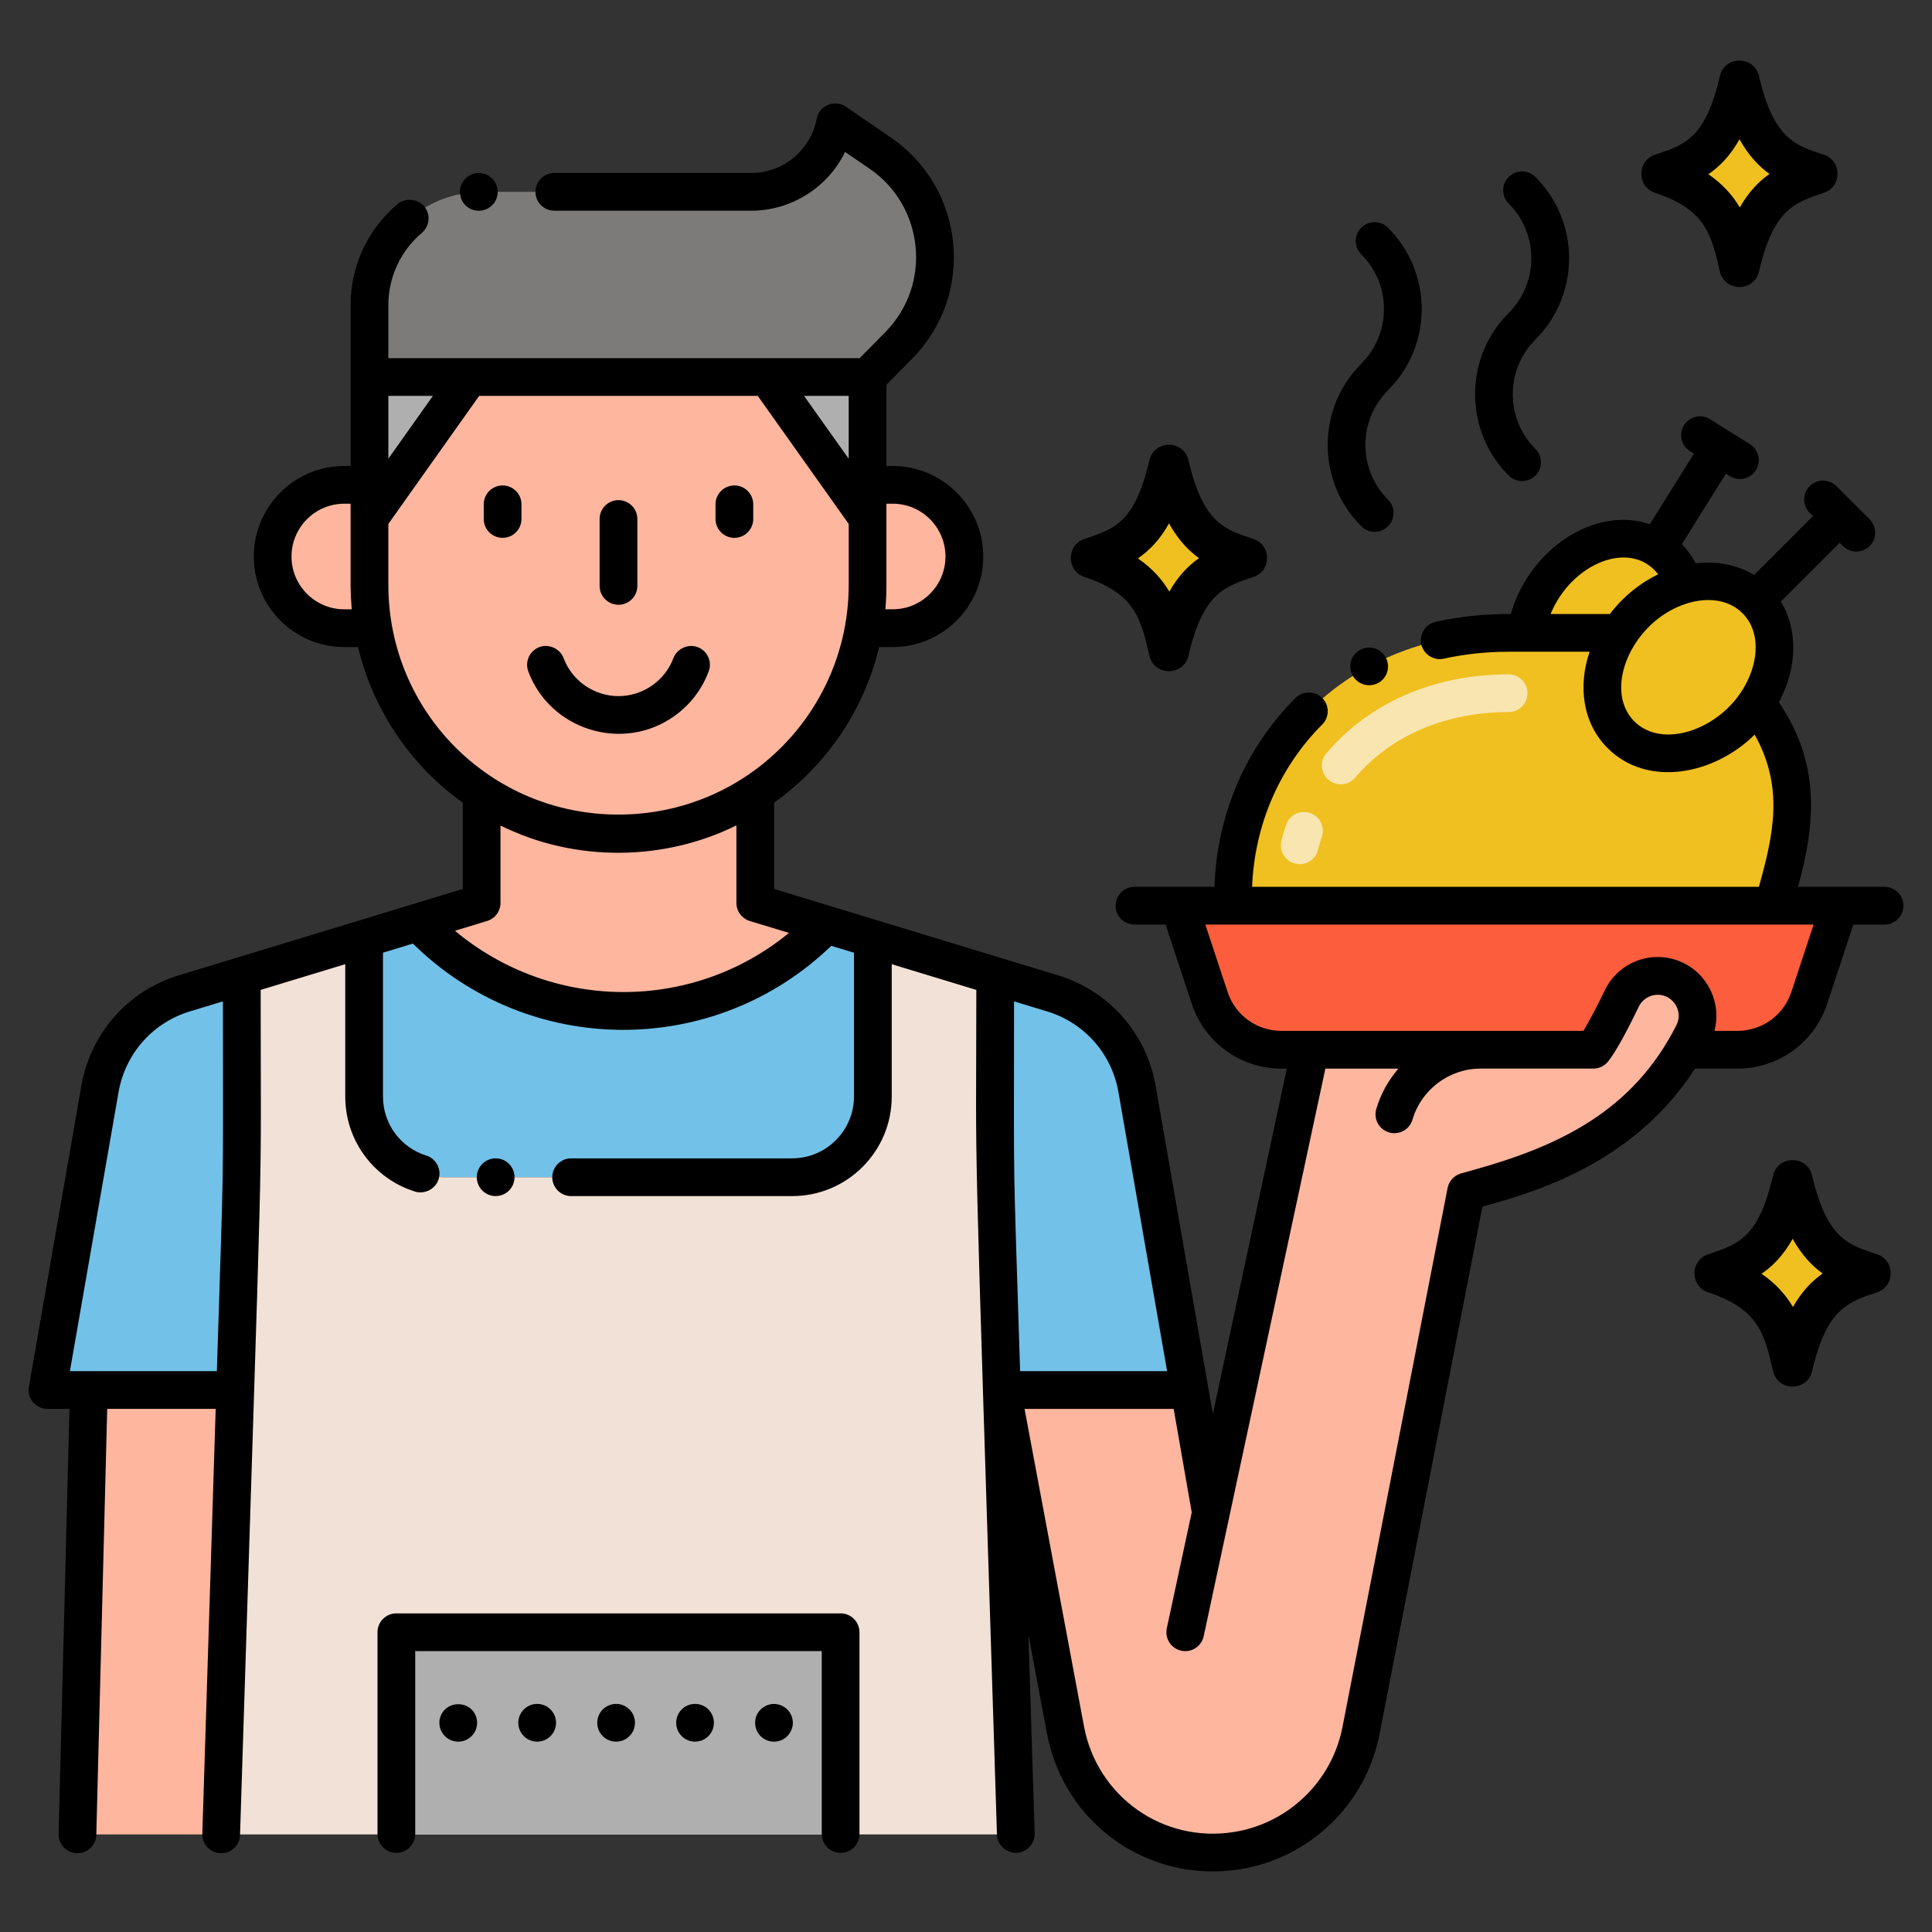 <svg id="Layer_1" enable-background="new 0 0 256 256" height="512" viewBox="0 0 256 256" width="512" xmlns="http://www.w3.org/2000/svg"><rect x="0" y="0" width="256" height="256" fill="#333333" stroke="none"/><g><path d="m115.658 124.387v20.92c0 5.9-4.78 10.68-10.68 10.68h-46.05c-5.9 0-10.68-4.78-10.68-10.68v-20.92l7.19-2.19c14.581 15.549 39.222 15.711 54 .3z" fill="#72c1e8"/><path d="m125.309 236.509c-1.346 0-2.456-1.07-2.498-2.424l-.107-3.539c-.042-1.38 1.043-2.533 2.423-2.575 1.352-.035 2.532 1.042 2.575 2.423l.107 3.539c.042 1.38-1.043 2.533-2.423 2.575-.025.001-.051.001-.077.001zm-.41-13.534c-1.346 0-2.456-1.07-2.498-2.424l-2.032-66.969c-.042-1.38 1.043-2.533 2.423-2.575 1.333-.034 2.532 1.042 2.575 2.423l2.032 66.969c.042 1.38-1.043 2.533-2.423 2.575-.025 0-.051.001-.077.001z" fill="#efefef"/><path d="m157.618 184.185h-24.87c-1.081-34.63-.88-22.11-.88-54.87l7.61 2.31c5.81 1.77 10.13 6.66 11.18 12.65z" fill="#72c1e8"/><path d="m116.637 20.294-5.975-4.09c-1.013 5.344-5.687 9.215-11.124 9.215h-35.6c-8.179 0-14.977 6.621-14.977 14.98l-.003 9.557h65.997l4.128-4.189c7.326-7.4 6.09-19.652-2.446-25.473z" fill="#7c7b7a"/><path d="m118.29 64.243h-3.333v-14.287h-65.997v14.288h-3.337c-5.264 0-9.496 4.262-9.496 9.496 0 5.243 4.246 9.496 9.496 9.496h3.847c1.63 9.269 7.009 16.989 14.348 21.819v14.588l-8.38 2.55c14.581 15.549 39.222 15.711 54 .3l-9.36-2.85v-14.606s.001-.001.002-.001c7.39-4.84 12.77-12.6 14.37-21.8 0-.001 0-.002 0-.003h3.84c5.26 0 9.49-4.26 9.49-9.49 0-5.25-4.24-9.5-9.49-9.5z" fill="#ffb69f"/><path d="m24.428 131.623c-5.81 1.77-10.13 6.66-11.18 12.65l-6.96 39.91 24.87.002c1.081-34.561.88-22.217.88-54.87z" fill="#72c1e8"/><g><path d="m31.158 184.183-1.851 58.884h-19.044l1.505-58.884z" fill="#ffb69f"/><path d="m132.748 184.187c-1.08-34.63-.88-22.11-.88-54.87l-16.21-4.93v20.92c0 5.9-4.78 10.68-10.68 10.68h-46.05c-5.9 0-10.68-4.78-10.68-10.68v-20.92l-16.21 4.93c0 32.75.2 20.24-.88 54.87l-1.85 58.88h105.29z" fill="#f2e1d6"/><path d="m52.521 216.281h58.864v26.785h-58.864z" fill="#afafaf"/></g><path d="m62.2 49.956-13.24 18.671v-18.671z" fill="#afafaf"/><path d="m114.957 49.956v18.671l-13.257-18.671z" fill="#afafaf"/><path d="m223.178 77.456c-3.66 1.01-6.655 3.45-8.565 6.4h-12.425c1.409-9.157 10.983-15.235 17.38-11.23 1.76 1.111 2.98 2.821 3.61 4.83z" fill="#f0c020"/><path d="m243.768 120.013-4.033 12.215c-1.353 4.097-5.181 6.865-9.496 6.865h-7.041c.41-.68.79-1.38 1.16-2.11 1.44-2.85.04-6.11-2.63-7.25-2.55-1.08-5.6-.02-6.85 2.6-1.23 2.56-2.76 5.51-3.75 6.76h-41.341c-4.315 0-8.143-2.767-9.496-6.865l-4.033-12.215z" fill="#fc5d3d"/><path d="m234.968 120.007h-71.56c-.64-18.97 13.69-36.15 36.49-36.15h2.29 12.425c-2.88 4.44-3.295 10.03.175 13.5 4.65 4.65 13.49 2.45 17.95-4.2 7.817 10.329 4.035 19.996 2.23 26.85z" fill="#f0c020"/><path d="m171.603 114.432c-1.339-.338-2.15-1.697-1.812-3.036.178-.706.385-1.412.615-2.1.438-1.31 1.854-2.015 3.164-1.578 1.309.438 2.016 1.854 1.578 3.164-.19.569-.362 1.154-.509 1.738-.338 1.338-1.696 2.15-3.036 1.812zm4.427-11.097c-1.051-.895-1.178-2.473-.283-3.524 5.74-6.742 14.316-10.456 24.149-10.456 1.381 0 2.5 1.119 2.5 2.5s-1.119 2.5-2.5 2.5c-8.343 0-15.567 3.088-20.341 8.697-.897 1.052-2.474 1.177-3.525.283z" fill="#f9e5af"/><g fill="#f0c020"><path d="m232.658 79.487c-2.37-2.37-5.94-3-9.48-2.03-3.66 1.01-6.655 3.45-8.565 6.4-2.88 4.44-3.295 10.03.175 13.5 4.65 4.65 13.49 2.45 17.95-4.2 3.14-4.67 3.24-10.35-.08-13.67z"/><path d="m165.238 73.931c-3.961-1.309-8.051-2.453-10.348-12.345-2.115 9.112-5.504 10.745-10.348 12.345 7.9 2.61 9.092 6.933 10.348 12.345 2.165-9.33 5.746-10.825 10.348-12.345z"/><path d="m240.83 23.024c-3.961-1.309-8.051-2.453-10.348-12.345-2.115 9.112-5.504 10.745-10.348 12.345 7.9 2.61 9.092 6.933 10.348 12.345 2.165-9.329 5.745-10.824 10.348-12.345z"/><path d="m247.873 168.72c-3.961-1.309-8.051-2.453-10.348-12.345-2.115 9.112-5.504 10.745-10.348 12.345 7.9 2.61 9.092 6.933 10.348 12.345 2.165-9.33 5.746-10.824 10.348-12.345z"/></g><path d="m132.748 184.183h24.87l2.84 16.27 13.14-61.36h37.53c.99-1.25 2.52-4.2 3.75-6.76 1.25-2.62 4.3-3.68 6.85-2.6 2.67 1.14 4.07 4.4 2.63 7.25-.37.73-.75 1.43-1.16 2.11-8.18 13.87-22.7 17.01-28.93 18.8l-13.935 71.454c-1.606 8.235-8.197 14.583-16.486 15.879-10.641 1.663-20.687-5.428-22.672-16.026z" fill="#ffb69f"/><path d="m89.308 94.917c2.11-1.49 3.7-3.55 4.6-5.96.48-1.29-.17-2.73-1.46-3.21-1.27-.48-2.75.21-3.22 1.46-1.13 3.01-4.05 5.03-7.28 5.03-3.22 0-6.14-2.02-7.26-5.02-.46-1.26-1.95-1.94-3.21-1.48-1.36.519-1.933 1.98-1.48 3.22 2.871 7.725 12.441 10.794 19.31 5.96z"/><path d="m69.097 68.768v-1.943c0-1.381-1.119-2.5-2.5-2.5s-2.5 1.119-2.5 2.5v1.943c0 1.381 1.119 2.5 2.5 2.5s2.5-1.119 2.5-2.5z"/><path d="m97.309 71.268c1.381 0 2.5-1.119 2.5-2.5v-1.943c0-1.381-1.119-2.5-2.5-2.5s-2.5 1.119-2.5 2.5v1.943c0 1.381 1.12 2.5 2.5 2.5z"/><path d="m81.953 80.134c1.381 0 2.5-1.119 2.5-2.5v-8.865c0-1.381-1.119-2.5-2.5-2.5s-2.5 1.119-2.5 2.5v8.865c0 1.38 1.119 2.5 2.5 2.5z"/><path d="m6.288 186.683h2.915l-1.439 56.316c-.036 1.405 1.092 2.564 2.5 2.564 1.351 0 2.463-1.078 2.498-2.436l1.443-56.443 14.374.001-1.77 56.302c-.044 1.408 1.084 2.579 2.5 2.579 1.344 0 2.455-1.068 2.497-2.421 3.216-102.273 2.741-79.895 2.733-111.977l11.21-3.409v17.549c0 5.867 3.824 10.89 9.24 12.58 1.3.4 2.73-.35 3.13-1.64.421-1.349-.345-2.723-1.63-3.13h-.01c-3.43-1.08-5.73-4.22-5.73-7.81v-19.07l3.96-1.21c15.344 15.132 39.937 15.256 55.44.3l3.01.91v19.07c-.01 4.5-3.68 8.17-8.18 8.18h-29.3c-1.38 0-2.5 1.12-2.5 2.5s1.12 2.5 2.5 2.5h29.3c7.27 0 13.18-5.91 13.18-13.18v-17.549l11.21 3.409c-.013 28.658-.517 8.66 2.734 111.917.044 1.394 1.217 2.469 2.577 2.42 1.38-.043 2.463-1.197 2.42-2.577l-.83-26.353 2.45 13.085c2.248 12.004 13.458 19.921 25.515 18.036 9.296-1.454 16.752-8.635 18.553-17.87l13.64-69.94c6.592-1.824 19.992-5.565 28.167-18.292h5.646c5.405 0 10.175-3.448 11.87-8.581l3.468-10.504h4.135c1.381 0 2.5-1.119 2.5-2.5s-1.119-2.5-2.5-2.5h-11.467c2.453-8.879 2.84-16.462-2.533-24.465 2.457-4.572 2.532-9.605.262-13.335l7.791-7.791.437.437c.976.977 2.56.977 3.535 0 .977-.976.977-2.559 0-3.535l-4.408-4.408c-.976-.977-2.56-.977-3.535 0-.977.976-.977 2.559 0 3.535l.437.437-7.803 7.803c-2.207-1.337-4.9-1.88-7.732-1.545-.5-.943-1.121-1.791-1.846-2.536l5.845-9.343.523.327c1.172.734 2.714.376 3.445-.793.732-1.171.377-2.713-.793-3.445l-5.285-3.307c-1.171-.733-2.713-.376-3.445.793-.732 1.171-.377 2.713.793 3.445l.523.327-5.844 9.341c-7.407-2.465-15.984 3.386-18.428 11.908-3.331 0-6.542.276-9.965 1.04-1.394.321-2.193 1.678-1.89 2.99.29 1.31 1.66 2.19 2.98 1.89 2.74-.61 5.63-.92 8.59-.92h10.73c-.007.021-.012.043-.019.064-1.505 4.443-.948 9.365 2.409 12.706 5.305 5.305 14.167 3.493 19.481-1.788 3.917 6.974 2.488 13.28.559 20.168h-67.15c.32-8.19 3.61-15.82 9.28-21.5.972-.952 1.005-2.547 0-3.53-.94-.95-2.59-.95-3.53 0-6.74 6.74-10.432 15.676-10.74 25.031h-10.601c-1.381 0-2.5 1.119-2.5 2.5s1.119 2.5 2.5 2.5h4.131l3.468 10.505c1.695 5.132 6.465 8.581 11.87 8.581h.718l-9.797 45.754-7.59-43.5c-1.197-6.894-6.163-12.56-12.91-14.61l-37.63-11.446v-11.445c6.982-4.972 11.948-12.348 13.905-20.613h1.807c6.611 0 11.99-5.378 11.99-11.99 0-6.617-5.378-12-11.99-12h-.833v-10.768l3.411-3.46c8.424-8.519 6.994-22.591-2.82-29.29l-5.97-4.09c-1.455-.991-3.523-.2-3.87 1.6-.79 4.16-4.43 7.18-8.67 7.18h-26.09c-1.38 0-2.5 1.12-2.5 2.5s1.12 2.5 2.5 2.5h26.09c5.27 0 10.14-3.05 12.44-7.79l3.25 2.23c7.181 4.905 8.346 15.289 2.08 21.65l-3.399 3.449h-62.453v-7.059c.01-3.68 1.62-7.16 4.44-9.54 1.029-.868 1.214-2.435.3-3.52-.85-1.02-2.5-1.16-3.52-.3-3.95 3.32-6.22 8.19-6.22 13.36v21.348h-.835c-6.615 0-11.996 5.381-11.996 11.996 0 6.614 5.381 11.996 11.996 11.996h1.819c1.98 8.291 6.939 15.665 13.876 20.624v11.43l-37.616 11.44c-.001 0-.001 0-.002 0-6.746 2.055-11.694 7.653-12.915 14.612l-6.959 39.91c-.267 1.529.911 2.929 2.462 2.929zm224.602-105.429c2.959 2.959 1.914 8.306-1.318 11.912-3.609 4.027-9.71 5.699-13.015 2.421-3.19-3.216-1.71-9.042 2.108-12.713 3.69-3.547 9.23-4.613 12.225-1.62zm-11.175-5.157c-2.394 1.152-4.663 2.975-6.399 5.26h-7.853c2.775-6.771 10.649-9.95 14.252-5.26zm-57.05 55.348-2.949-8.932h80.594l-2.949 8.931c-1.017 3.08-3.879 5.149-7.122 5.149h-3.067c.002-.008.003-.017.005-.025.982-3.691-.923-7.621-4.473-9.137-3.851-1.63-8.279.05-10.079 3.82-1.096 2.281-2.092 4.167-2.815 5.343h-40.022c-3.244 0-6.106-2.07-7.123-5.149zm22.639 10.149c-1.327 1.528-2.351 3.34-2.941 5.359-.387 1.326.374 2.713 1.699 3.101 1.318.385 2.712-.368 3.101-1.699 1.155-3.956 4.824-6.724 8.939-6.76h15.026c.764 0 1.486-.349 1.96-.948 1.198-1.513 2.86-4.767 4.046-7.235.648-1.356 2.24-1.96 3.612-1.377 1.369.584 2.156 2.287 1.382 3.82-5.795 11.43-15.573 16.042-27.096 19.23-.523.145-1.01.279-1.455.407-.902.259-1.583 1.002-1.763 1.924l-13.935 71.454c-1.4 7.177-7.194 12.757-14.418 13.887-9.369 1.473-18.082-4.691-19.828-14.016l-7.873-42.052h19.757l2.393 13.708-3.303 15.361c-.334 1.555.852 3.026 2.447 3.026 1.153 0 2.189-.802 2.442-1.975l16.124-75.213h9.684zm-37.106 3.113 6.449 36.976h-19.477c-.989-31.461-.803-21.314-.803-48.996l4.38 1.33c4.941 1.5 8.561 5.601 9.451 10.69zm-96.738-92.25h5.901l-5.901 8.322zm60.997 0v8.33l-5.915-8.33zm5.833 14.286c3.854 0 6.99 3.14 6.99 7 0 3.854-3.136 6.99-6.99 6.99h-.976c.096-1.078.143-2.163.143-3.247v-10.743zm-72.668 13.994c-3.857 0-6.996-3.138-6.996-6.996s3.139-6.996 6.996-6.996h.834v10.743c0 1.022.082 2.531.147 3.246v.003zm5.838-3.25v-8.064l12.031-16.965h36.919l12.048 16.966v8.06c0 16.578-13.36 30.435-30.504 30.451-16.888.015-30.494-13.554-30.494-30.448zm13.086 44.548c1.053-.32 1.772-1.291 1.772-2.392v-10.256c10.101 4.997 21.868 4.637 31.26-.018v10.274c0 1.1.719 2.071 1.772 2.392l5.194 1.581c-12.886 10.576-31.468 10.41-44.259-.284zm-48.836 22.67c.893-5.09 4.511-9.186 9.444-10.689l4.384-1.33c.014 27.812.148 18.769-.803 48.999l-19.473-.001z"/><path d="m58.218 228.277c0 1.339 1.084 2.5 2.5 2.5 1.357 0 2.5-1.084 2.5-2.5 0-1.312-1.018-2.464-2.499-2.461-1.498.003-2.501 1.184-2.501 2.461z"/><circle cx="92.098" cy="228.277" r="2.5"/><circle cx="81.638" cy="228.277" r="2.5"/><circle cx="71.178" cy="228.277" r="2.5"/><path d="m100.058 228.277c0 1.391 1.111 2.5 2.5 2.5 1.427 0 2.5-1.174 2.5-2.5 0-1.322-1.081-2.483-2.5-2.495-1.179-.01-2.5.946-2.5 2.495z"/><path d="m50.021 216.281v26.734c0 1.381 1.119 2.5 2.5 2.5s2.5-1.119 2.5-2.5v-24.234h53.864v24.234c0 1.381 1.119 2.5 2.5 2.5s2.5-1.119 2.5-2.5v-26.734c0-1.381-1.119-2.5-2.5-2.5h-58.864c-1.381 0-2.5 1.119-2.5 2.5z"/><path d="m143.709 76.456c6.686 2.209 7.444 5.476 8.591 10.421.637 2.743 4.545 2.742 5.182 0 1.905-8.212 4.709-9.139 8.591-10.421 2.424-.801 2.43-4.249 0-5.051-3.729-1.228-6.641-2.022-8.591-10.421-.635-2.737-4.548-2.73-5.181 0-1.907 8.213-4.566 9.092-8.591 10.422-2.425.8-2.431 4.248-.001 5.05zm11.192-7.102c1.2 2.161 2.566 3.591 3.977 4.601-1.472 1.035-2.794 2.423-3.934 4.439-.942-1.587-2.25-3.089-4.164-4.403 1.548-1.062 2.934-2.503 4.121-4.637z"/><path d="m219.3 25.55c6.686 2.209 7.444 5.476 8.591 10.421.637 2.743 4.545 2.742 5.182 0 1.905-8.212 4.709-9.139 8.591-10.421 2.424-.801 2.43-4.249 0-5.051-3.729-1.228-6.641-2.022-8.591-10.421-.635-2.737-4.548-2.73-5.181 0-1.907 8.213-4.566 9.092-8.591 10.422-2.425.8-2.43 4.248-.001 5.05zm11.192-7.102c1.2 2.161 2.566 3.592 3.977 4.601-1.472 1.035-2.794 2.423-3.934 4.439-.942-1.587-2.25-3.089-4.164-4.403 1.548-1.062 2.934-2.504 4.121-4.637z"/><path d="m248.708 171.246c2.424-.801 2.43-4.249 0-5.051-3.729-1.228-6.641-2.022-8.591-10.421-.635-2.737-4.548-2.73-5.181 0-1.907 8.213-4.566 9.092-8.591 10.422-2.424.801-2.43 4.248 0 5.051 6.686 2.209 7.444 5.476 8.591 10.421.637 2.743 4.545 2.742 5.182 0 1.904-8.214 4.708-9.14 8.59-10.422zm-11.129 1.938c-.942-1.587-2.25-3.089-4.164-4.403 1.548-1.062 2.934-2.504 4.121-4.638 1.2 2.161 2.566 3.592 3.977 4.601-1.472 1.035-2.794 2.423-3.934 4.44z"/><path d="m180.381 69.737c.976.977 2.56.977 3.535 0 .977-.976.977-2.559 0-3.535-3.992-3.993-3.992-10.488 0-14.481 5.957-5.957 5.956-15.595 0-21.552-.977-.976-2.559-.976-3.536 0-.976.976-.976 2.559 0 3.536 4.002 4.002 4.001 10.478 0 14.48-5.941 5.942-5.941 15.611.001 21.552z"/><path d="m199.912 63.013c.976.977 2.56.977 3.535 0 .977-.976.977-2.559 0-3.535-3.992-3.993-3.992-10.489 0-14.481 5.957-5.957 5.956-15.595 0-21.552-.976-.977-2.56-.977-3.535 0-.977.976-.977 2.559 0 3.535 4.002 4.003 4.001 10.479 0 14.481-5.941 5.942-5.941 15.61 0 21.552z"/><path d="m181.418 85.797c-.41 0-.81.11-1.17.3h-.01c-1.22.65-1.67 2.17-1.02 3.39.44.81 1.28 1.31 2.2 1.31.41 0 .82-.1 1.19-.29 1.21-.66 1.67-2.18 1.01-3.39-.43-.81-1.28-1.32-2.2-1.32z"/><path d="m63.448 27.927h.08c1.38-.05 2.46-1.2 2.42-2.58-.05-1.39-1.2-2.46-2.58-2.42-1.388.041-2.461 1.196-2.42 2.58.04 1.361 1.14 2.42 2.5 2.42z"/><circle cx="65.678" cy="155.987" r="2.5"/></g></svg>